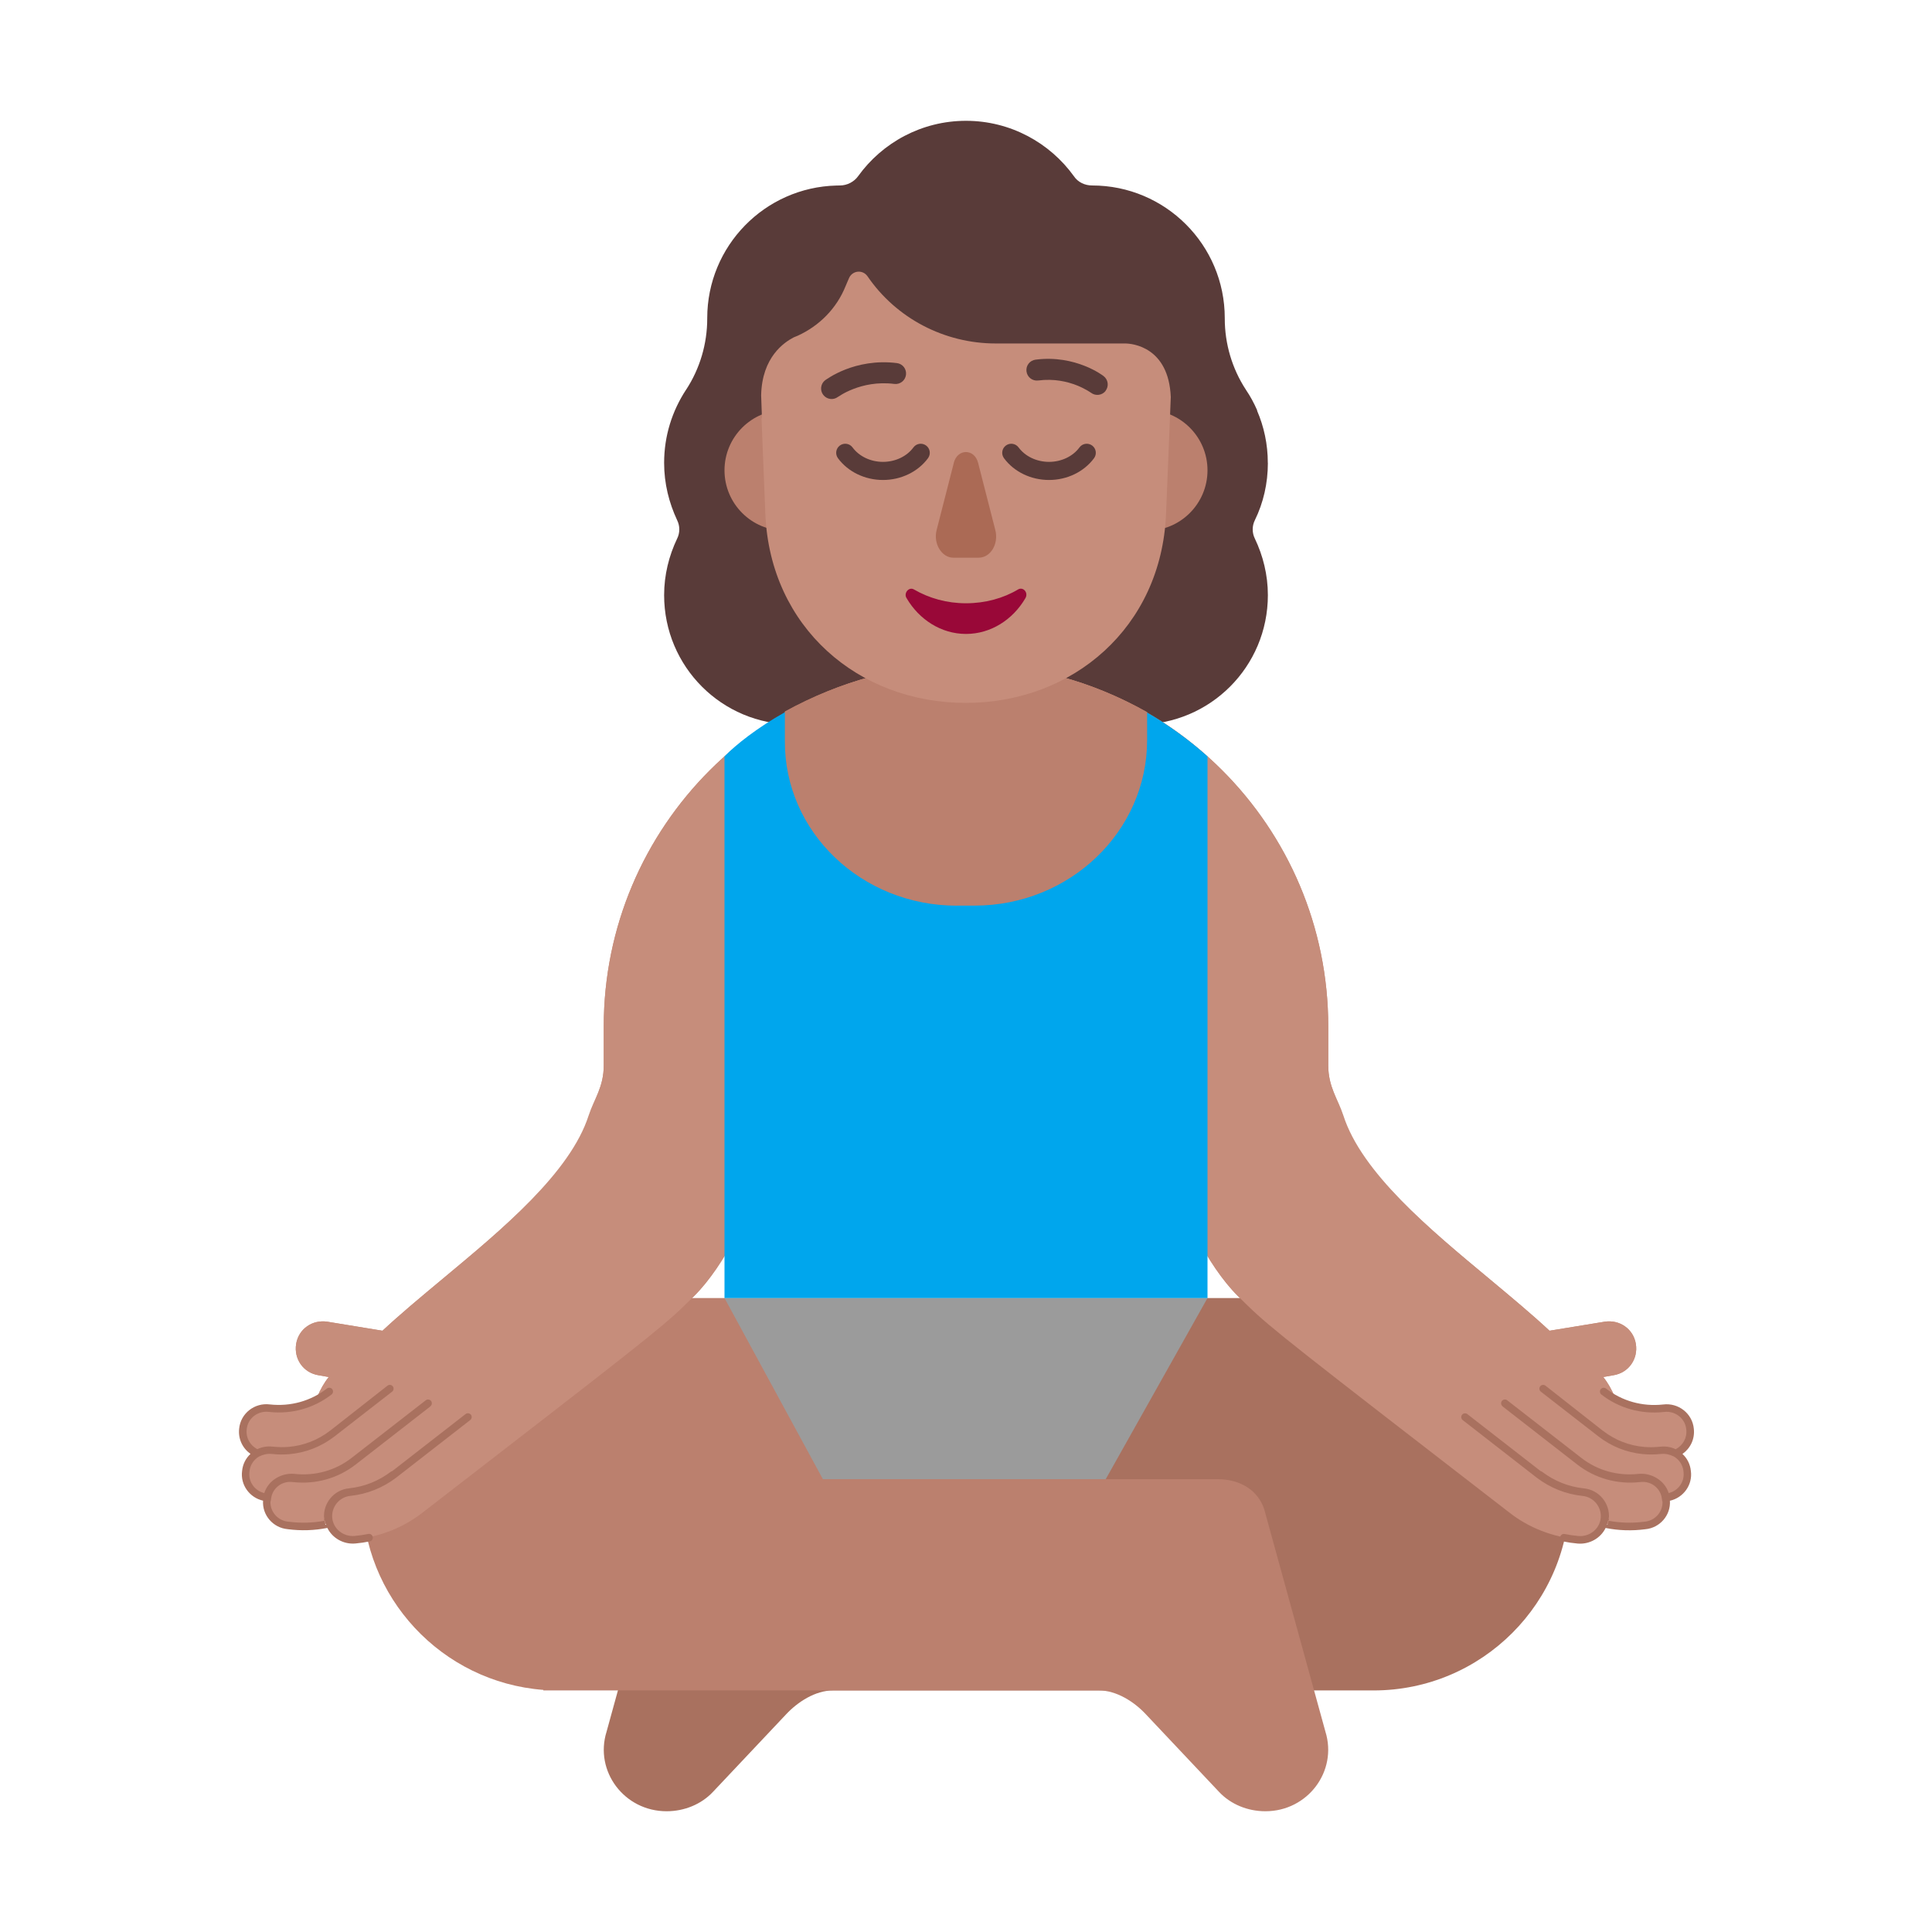 <svg enable-background="new 0 0 128 128" viewBox="0 0 32 32" xmlns="http://www.w3.org/2000/svg"><path d="m10 17c0-3.314 2.686-6 6-6s6 2.686 6 6v.647c0 .352.158.547.25.828.304.946 1.42 1.875 2.433 2.719.352.294.693.577.982.847l.91-.149c.25-.04.48.119.52.368.04.249-.12.478-.37.518l-.17.03c.08.1.14.209.19.329.24.139.52.199.8.169.21-.02.41.11.45.319.03.189-.07.368-.24.438.1.06.18.169.19.299.03.219-.13.418-.35.438h-.01v.02c.03.219-.13.418-.35.438-.23.03-.46.02-.68-.03-.06.169-.23.289-.42.269-.42-.04-.81-.189-1.14-.448-3.502-2.707-3.934-3.041-4.324-3.418-.055-.053-.109-.107-.171-.168-.5-.498-1-1.494-1-1.992h-1v-1.471h-5v1.471h-1c0 .498-.5 1.494-1 1.992-.062.061-.116.115-.171.168-.39.377-.822.711-4.324 3.418-.33.259-.72.408-1.14.448-.19.02-.36-.1-.42-.269-.22.05-.45.06-.68.03-.22-.02-.38-.219-.35-.438v-.02h-.01c-.22-.02-.38-.219-.35-.438.01-.13.09-.239.19-.299-.17-.07-.27-.249-.24-.438.04-.209.24-.339.45-.319.28.03.56-.03.8-.169.05-.12.11-.229.19-.329l-.17-.03c-.25-.04-.41-.269-.37-.518.04-.249.27-.408.52-.368l.91.149c.289-.27.629-.553.982-.847 1.013-.844 2.129-1.774 2.433-2.719.092-.28.25-.475.25-.828z" fill="#c68d7b"/><path d="m21 7.667c0 .337-.074.66-.216.95-.047.094-.047.209 0 .303.135.283.216.6.216.937 0 1.186-.957 2.143-2.143 2.143h-5.714c-1.186 0-2.143-.957-2.143-2.143 0-.337.081-.654.216-.937.047-.094.047-.209 0-.303-.135-.29-.216-.606-.216-.95 0-.45.134-.861.362-1.21l.002-.002c.229-.35.35-.761.35-1.179v-.007c0-1.194.953-2.166 2.14-2.196.019-0.0.038-.001.057-.001.121 0 .236-.061.303-.155.398-.553 1.051-.916 1.786-.916s1.388.364 1.786.916c.067.101.182.155.303.155 1.213 0 2.197.984 2.197 2.197v.007c0 .418.121.829.35 1.179l.001.002c.073.107.134.221.187.342h-.004c.115.266.179.558.179.869z" fill="#593b39"/><path d="m22.75 21.5h-6.75v3h-4.17c-.351 0-.662.168-.77.5l-1.013 3.681c-.205.655.292 1.319.994 1.319.292 0 .575-.114.77-.323l1.208-1.281c.195-.209.487-.397.779-.397h8.952c1.795 0 3.25-1.455 3.25-3.25s-1.455-3.25-3.25-3.25z" fill="#a9715f"/><path d="m16 21.5h-6.75c-1.795 0-3.25 1.455-3.25 3.25 0 1.711 1.322 3.112 2.999 3.24 0.0.003 0.0.006.001.009h9.202c.292 0 .585.188.779.397l1.208 1.281c.195.209.477.323.77.323.702 0 1.198-.664.994-1.319l-1.013-3.681c-.101-.311-.381-.478-.704-.498-.022-.001-.043-.002-.065-.002h-4.17z" fill="#bb806e"/><path d="m10 17c0-3.314 2.686-6 6-6s6 2.686 6 6v.647c0 .352.158.572.25.853.304.946 1.42 1.851 2.433 2.694.352.294.693.577.982.847l.91-.149c.25-.04.48.119.52.368.04.249-.12.478-.37.518l-.17.03c.08.1.14.209.19.329.24.139.52.199.8.169.21-.02.41.11.45.319.03.189-.07.368-.24.438.1.06.18.169.19.299.03.219-.13.418-.35.438h-.01v.02c.03.219-.13.418-.35.438-.23.03-.46.02-.68-.03-.06.169-.23.289-.42.269-.42-.04-.81-.189-1.14-.448-3.502-2.707-3.934-3.041-4.324-3.418-.055-.053-.109-.107-.171-.168-.5-.498-1-1.494-1-1.992h-1v-1.471h-5v1.471h-1c0 .498-.5 1.494-1 1.992-.062.061-.116.115-.171.168-.39.377-.822.711-4.324 3.418-.33.259-.72.408-1.14.448-.19.02-.36-.1-.42-.269-.22.05-.45.06-.68.03-.22-.02-.38-.219-.35-.438v-.02h-.01c-.22-.02-.38-.219-.35-.438.01-.13.09-.239.19-.299-.17-.07-.27-.249-.24-.438.04-.209.24-.339.45-.319.28.03.56-.03.8-.169.05-.12.11-.229.19-.329l-.17-.03c-.25-.04-.41-.269-.37-.518.04-.249.27-.408.52-.368l.91.149c.289-.27.629-.553.982-.847 1.013-.844 2.129-1.748 2.433-2.694.092-.28.25-.5.25-.853z" fill="#c68d7b"/><path d="m15.848 15h.294c1.576 0 2.858-1.229 2.858-2.741v-.463c-.914-.514-1.933-.796-3.005-.796-1.061 0-2.081.282-2.995.786v.484c-.011 1.511 1.271 2.731 2.848 2.731z" fill="#b87a66"/><path d="m6.418 22.951c.027-.021.067-.016.088.011.021.027.016.067-.011.088l-.956.743c-.219.169-.478.27-.752.293-.093.008-.188.007-.284-.004l-.002-0c-.001-0-.001-0-.002-0-.073-.007-.14.009-.209.043-.087.051-.148.141-.158.247l-0.0.003c-.023.164.086.317.245.355.034-.105.105-.192.197-.247.088-.054.195-.081.302-.071.344.038.679-.056.946-.263l1.23-.956c.027-.021.067-.016.088.011.021.027.016.066-.01.087-.003.004-.007.007-.011.011l-1.23.957c-.293.227-.659.33-1.035.289l-.002-0c-.079-.011-.154.007-.216.045-.076.049-.131.126-.144.218l-.008.054h-.004c-.01.171.119.323.296.339l.002 0c.2.026.401.021.594-.015.005.024.012.047.018.064l.001.003.008-.003c-.007-.022-.013-.044-.017-.067l-.01.002c-.002-.012-.004-.025-.004-.038l0.0.003.01-.001-0-.005h-.01l0.0.003c-.022-.249.162-.476.416-.499.258-.028.488-.123.689-.274.007-.006.016-.009.024-.011l1.215-.945c.027-.021.067-.016.088.011.021.027.016.067-.011.088l-1.23.957-.001.001c-.219.164-.469.267-.751.298l-.001 0c-.185.017-.32.183-.303.366.017.18.184.315.372.298.076-.007.151-.018.225-.033.034-.007.067.015.074.049s-.015.067-.049.074c-.078.016-.158.028-.238.035-.197.018-.383-.089-.465-.258-.214.043-.436.05-.657.021-.243-.022-.424-.233-.408-.472-.223-.05-.379-.262-.347-.494.011-.112.062-.21.139-.281-.131-.093-.207-.247-.188-.418.024-.253.256-.434.51-.401.344.037.677-.057.944-.264.027-.021.067-.016.088.011s.016.067-.011.088c-.293.227-.659.33-1.035.289l-.002-0c-.186-.025-.353.108-.369.289l-0.0.001c-.016.139.056.264.176.327.076-.037.164-.053.255-.042.001 0.0.002 0.0.004 0.0.087.009.174.011.259.004.25-.021.486-.113.685-.267.001-.001.003-.002.005-.003z" fill="#a9715f"/><path clip-rule="evenodd" d="m25.598 22.951c-.027-.021-.067-.016-.088.011-.021.027-.016.067.011.088l.956.743c.213.165.465.265.731.291.1.01.202.009.305-.002l.002-0.0.002-0c.073-.007.14.009.209.043.087.051.148.141.158.247l0.0.003c.023.165-.086.317-.245.355-.034-.105-.105-.192-.197-.247-.088-.054-.195-.081-.302-.071-.344.038-.679-.056-.946-.263l-1.23-.956c-.027-.021-.067-.016-.088.011-.021.027-.016.066.01.087.003.004.007.007.011.011l1.23.957c.293.227.659.33 1.035.289l.002-0c.079-.011.154.007.216.045.076.049.131.126.144.218l.008.054h.004c.01.171-.119.323-.296.339l-.002 0c-.201.026-.401.021-.594-.015.002-.012.004-.025.004-.038.022-.249-.162-.476-.416-.499-.258-.028-.487-.123-.689-.274-.007-.006-.016-.009-.024-.011l-1.215-.945c-.027-.021-.067-.016-.088.011-.021.027-.016.067.011.088l1.23.957.001.001c.219.164.469.267.751.298l.001 0c.185.017.32.183.303.366-.017.18-.184.315-.372.298-.076-.007-.151-.018-.225-.033-.034-.007-.067.015-.074.049-.007.034.015.067.049.074.078.016.158.028.238.035.197.018.383-.089.465-.258.214.043.436.05.657.021.243-.022.424-.233.408-.472.223-.05.379-.262.347-.494-.011-.112-.062-.21-.139-.281.131-.093.207-.247.188-.418-.024-.253-.256-.434-.51-.401-.344.037-.677-.057-.944-.264-.027-.021-.067-.016-.088.011-.021.027-.016.067.011.088.293.227.659.33 1.035.289l.002-0c.185-.025.353.108.369.289l0.0.001c.016.139-.056.264-.176.327-.076-.037-.164-.053-.255-.042l-.004 0c-.087.009-.174.011-.259.004-.25-.021-.486-.113-.685-.267l-.005-.003zm1.05 2.196-0.0.003-.01-.001.001-.005h.01zm-.004.038c-.005.024-.012.047-.018.064l-.001.003-.008-.003c.007-.022.013-.044.017-.067z" fill="#a9715f" fill-rule="evenodd"/><path d="m20 21.5h-8l1.63 3h4.684z" fill="#9b9b9b"/><path d="m20 21.5h-8v-8.972c.193-.197.536-.47 1-.731h5.99c.362.209.701.454 1.01.731z" fill="#00a6ed"/><path d="m15.848 15h.294c1.576 0 2.858-1.229 2.858-2.741v-.463c-.914-.514-1.933-.796-3.005-.796-1.061 0-2.081.282-2.995.786v.484c-.011 1.511 1.271 2.731 2.848 2.731z" fill="#bb806e"/><path d="m14 7.79c0 .552-.448 1-1 1s-1-.448-1-1c0-.552.448-1 1-1s1 .448 1 1z" fill="#bb806e"/><path d="m20 7.79c0 .552-.448 1-1 1s-1-.448-1-1c0-.552.448-1 1-1s1 .448 1 1z" fill="#bb806e"/><path d="m12.613 6.927h.008l-.007-.177-.007-.204c.014-.632.382-.876.539-.958.01-.003.022-.008.034-.014.012-.005.024-.01.034-.014.355-.163.642-.448.792-.822l.055-.129c.055-.129.225-.149.307-.034.478.7 1.277 1.114 2.124 1.114h2.144c.12 0 .721.058.756.887l-.079 1.947c-.082 1.866-1.539 3.119-3.318 3.119s-3.236-1.253-3.318-3.119z" fill="#c68d7b"/><path d="m15.798 7.668-.284 1.109c-.06.23.086.46.275.46h.421c.198 0 .335-.23.275-.46l-.284-1.109c-.06-.241-.344-.241-.404 0z" fill="#ab6a55"/><path d="m16 9.992c-.318 0-.609-.083-.861-.228-.084-.052-.178.062-.122.145.206.352.571.591.983.591s.777-.238.983-.591c.056-.093-.037-.197-.122-.145-.243.145-.543.228-.861.228z" fill="#990838"/><g fill="#593b39"><path d="m18.311 6.474c.059-.076.045-.185-.031-.244l-.001-.001-.002-.001-.005-.004c-.004-.003-.01-.008-.018-.013-.015-.01-.036-.024-.064-.041-.054-.032-.132-.074-.23-.112-.196-.077-.476-.144-.808-.101-.095.012-.163.099-.15.195.012.095.099.163.195.15.262-.034.482.019.637.08.078.031.138.063.179.087.02.012.035.022.045.028l.01.007.002.001c.076.058.185.044.243-.031z"/><path d="m13.88 6.574.001-.001.011-.007c.01-.007.026-.017.048-.03.043-.026.108-.06.191-.092.166-.065.402-.12.681-.085.095.012.182-.055.194-.151s-.055-.182-.15-.194c-.35-.044-.645.025-.851.105-.103.04-.185.083-.242.117-.029.017-.051.032-.067.042-.008.005-.014.01-.019.013l-.006.004-.002.001-.001.001c-.076.058-.091.168-.032.244.059.076.168.091.244.032z"/><path d="m14.121 7.411c-.049-.067-.143-.081-.21-.032-.067.049-.081.143-.032.21.167.227.448.361.746.361s.578-.134.746-.361c.049-.067.035-.161-.032-.21-.067-.049-.161-.035-.21.032-.106.144-.294.239-.504.239s-.398-.095-.504-.239z"/><path d="m16.871 7.411c-.049-.067-.143-.081-.21-.032-.067.049-.081.143-.032.21.167.227.448.361.746.361s.578-.134.746-.361c.049-.067.035-.161-.032-.21-.067-.049-.161-.035-.21.032-.106.144-.294.239-.504.239s-.398-.095-.504-.239z"/></g></svg>